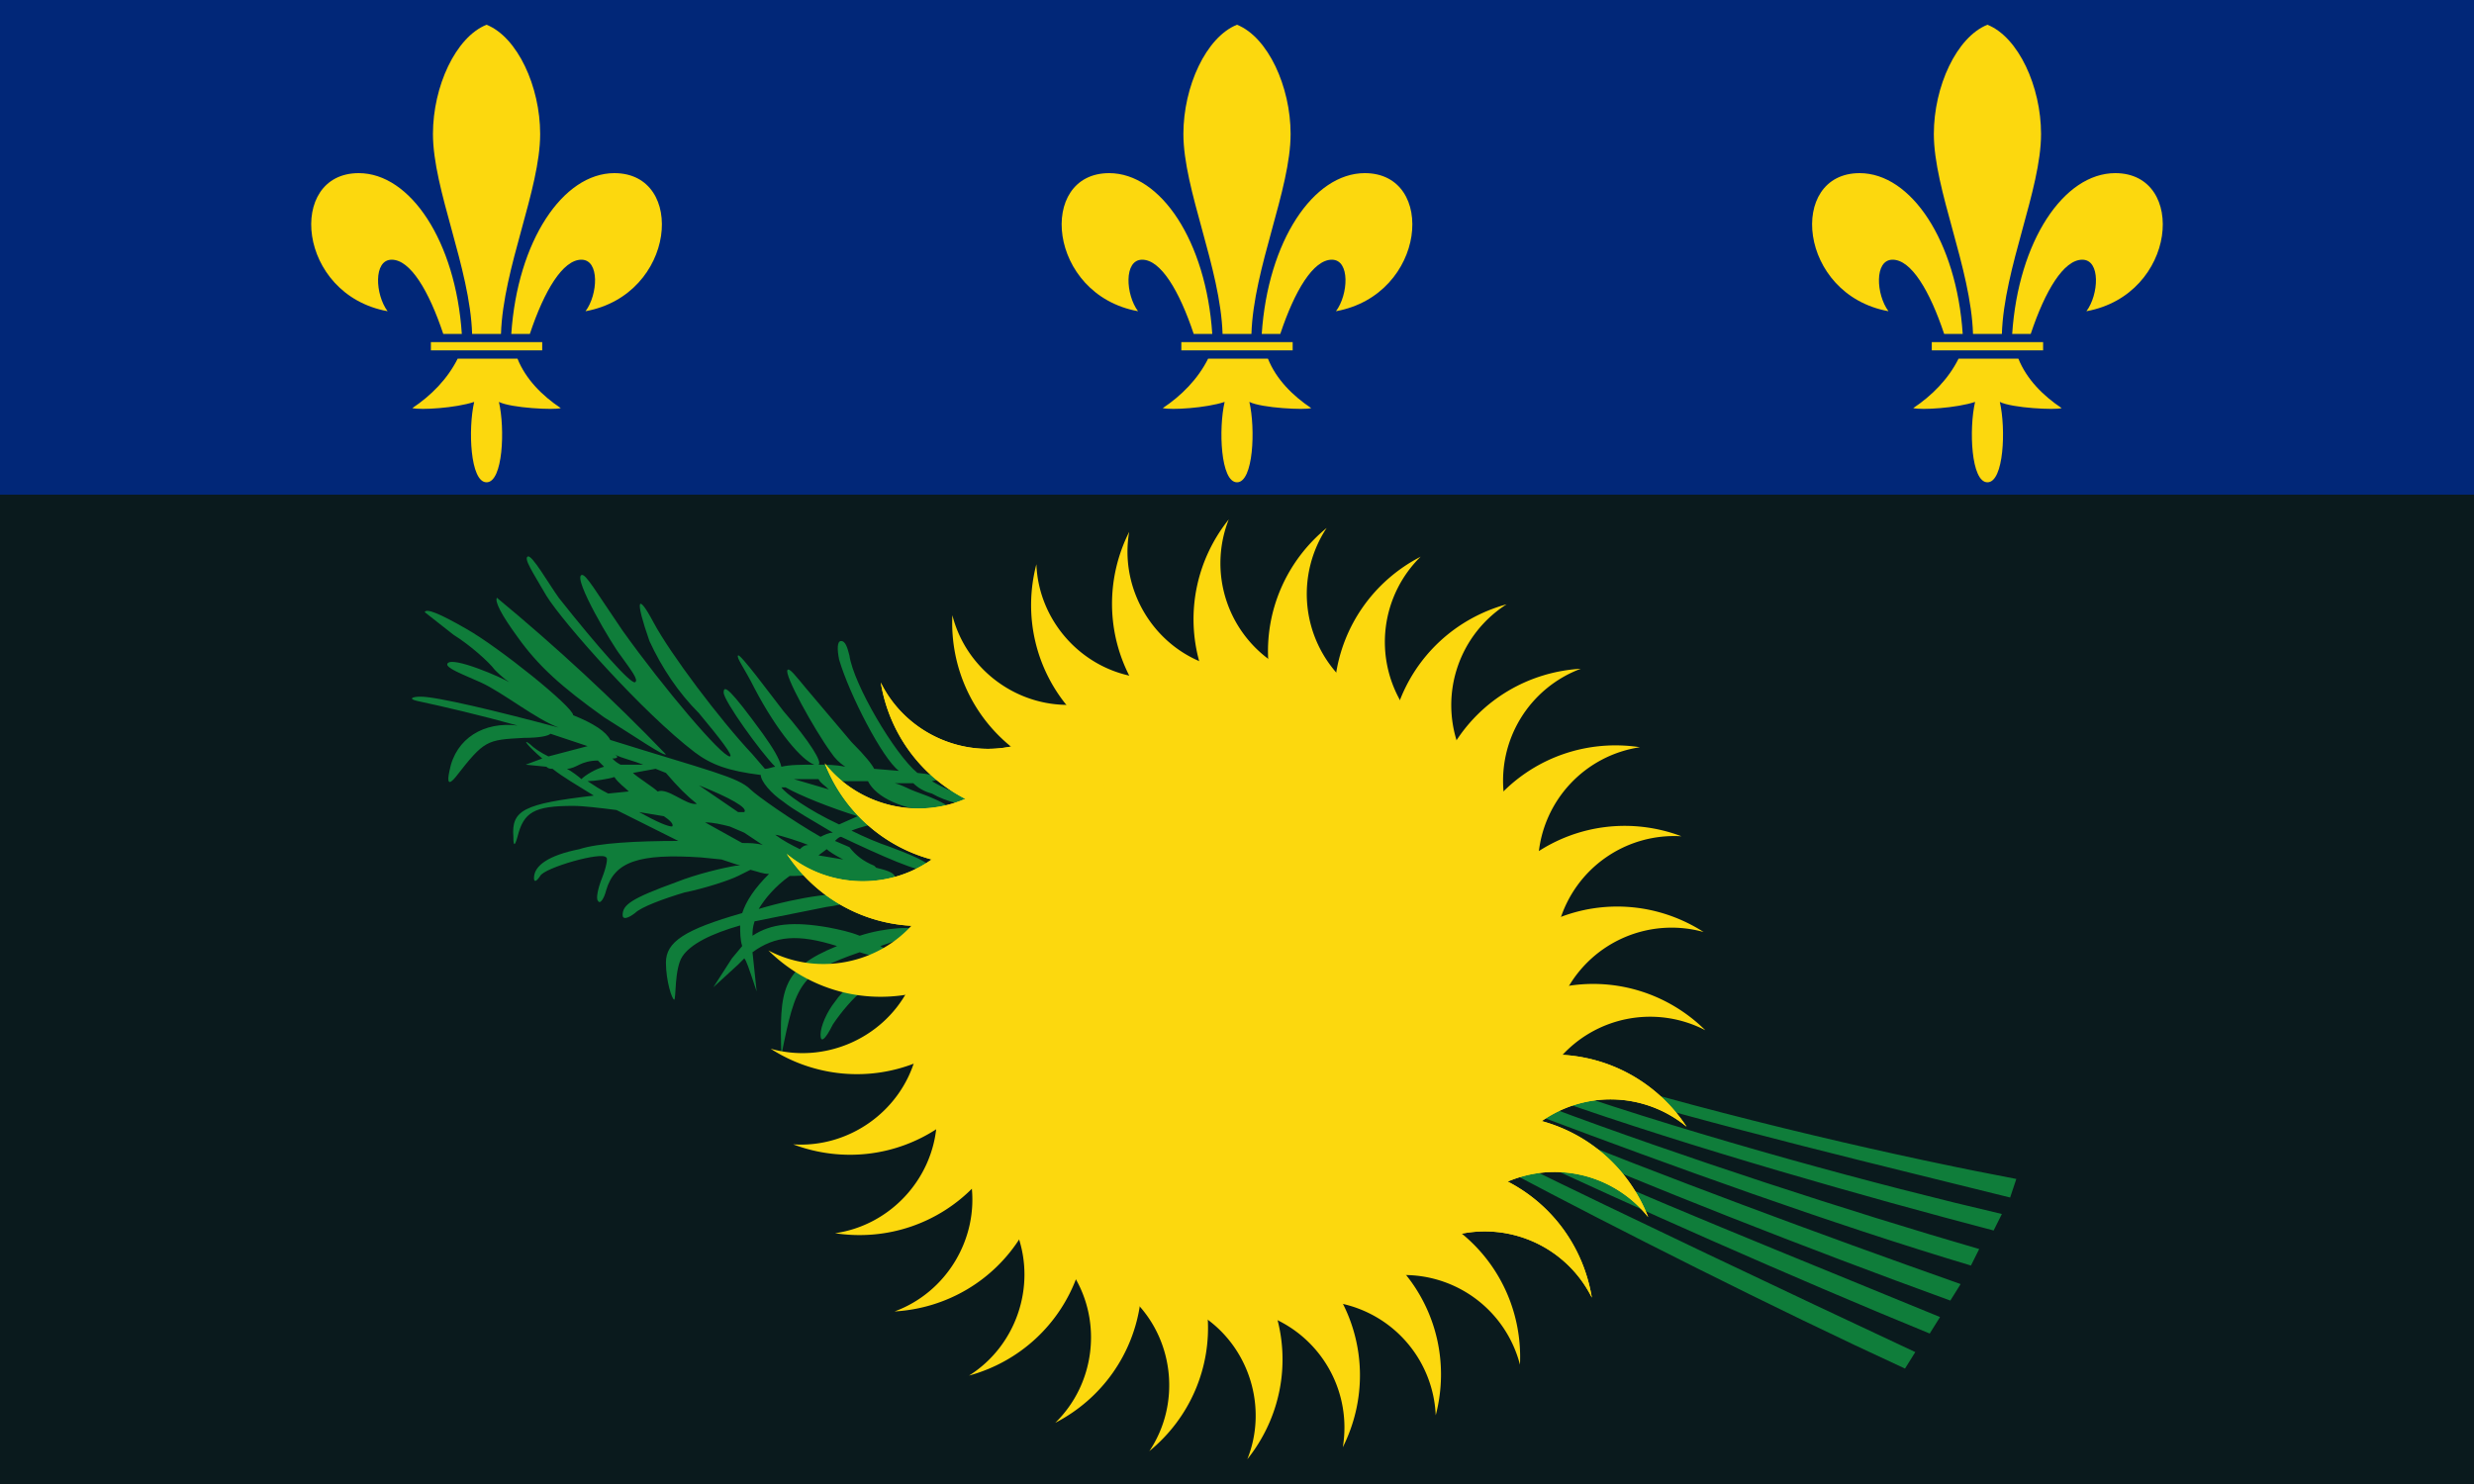 <svg xmlns="http://www.w3.org/2000/svg" xmlns:xlink="http://www.w3.org/1999/xlink" width="1200" height="720"><path fill="#0a1a1d" d="M0 0h1200v720H0Z"/><path fill="#012778" d="M0 0h1200v240H0Z"/><path fill="#0f7d3a" d="m975 581 3-9c-53-10-138-29-217-53l-3 5c76 23 161 43 217 57Zm-8 16 4-8c-60-14-145-37-215-61l-3 5c68 24 153 48 214 64Zm-11 17 4-8c-62-18-145-45-209-69l-3 5c61 23 141 52 208 72Zm-10 17 5-8c-68-24-146-53-205-77l-3 5c53 23 134 55 203 80Zm-10 16 5-8c-68-28-148-60-200-84l-3 5c51 24 132 60 198 87Zm-12 17 5-8c-62-29-142-67-193-92l-3 5c49 26 128 66 191 95ZM402 383l-17-5h12c1 2 3 3 5 5Zm5 17c-15-7-26-15-28-18h2c7 4 22 10 35 14l-9 4Zm2 17-12-2 4-3c1 1 4 3 8 5Zm-21-5c-4-2-8-4-12-7 2 0 14 4 16 5-2 0-3 1-4 2Zm-30-18-19-13c15 6 24 11 22 13h-3Zm-35-28c-26-27-53-52-82-76-1 2 2 8 10 19 10 14 21 24 42 39 16 10 29 19 30 18Zm47 44c-3-1-7-1-10-1l-18-10c4 0 8 1 12 2l7 3 9 6Zm-32-20c-5 1-14-8-19-6-2-2-10-7-12-9l11-2 5 2c6 7 10 11 15 15Zm-37-19c-2-1-3-2-4-3 3 0 3-1 1-2 4 2 9 3 14 5h-11Zm25 30c-2 0-7-2-16-7l12 2c3 2 5 4 4 5Zm72 101c0 4 2 3 6-5 4-6 10-13 14-16 5.3-3.3 5.7-5 1-5-4 0-10 4-14 10-4 5-7 12-7 16ZM295 385c-4-2-7-4-10-6 3 0 10-1 13-2 2 3 5 5 7 7l-10 1Zm-13-7c-1-1-5-4-7-5 2 0 4-1 6-2s5-2 9-2l3 3c-4 1-9 4-11 6Zm97 134c7-35 9-40 38-50 6 2 12 3 18 4 1-2-3-4-8-7 6-2 12-4 18-7 0-3-16-2-28 2-5-2-10-3-15-4-17-3-28-2-37 4 0-2 0-4 1-7l35-7c8-1 14-3 12-5-3-3-25 0-45 6 3-5 8-11 15-16 3 0 7 0 11-1 9 5 43 5 40 1-1-2-5-3-9-4l-1-1c-5-2-9-5-12-9l-7-3c1-1 2-2 3-2 19 9 39 18 42 16s-2-5-18-11c-6-2-13-5-19-8 5-2 10-3 14-4 10 3 17 4 17 3s-7-7-10-8c-14-7-23-12-26-15h13c4 8 17 14 34 15 12 1 6-4-11-10-3-1-6-3-10-4h9c2 2 5 4 9 5 7 4 16 6 21 6s4-1-6-5c-5-2-10-4-15-7 6-1 4-3-7-4-11-9-31-43-33-57-1-4-2-7-4-7s-2 4-1 9c5 17 21 48 29 54l-12-1c-1-2-4-6-11-13l-22-26c-5-6-8-10-9-9-2 2 13 29 21 40 2 3 4 5 7 7-5-1-9-1-13-1 2-1-4-11-17-26-7-9-21-28-22-27s3 6 8 16c11 21 23 35 29 37-6 0-12 0-16 1-1-4-4-9-9-16-16-22-19-24-19-20s18 29 25 36c-1 0-3 1-5 1l-6-7c-16-17-40-49-48-64s-9-11-2 9c6 13 14 25 24 35 10 12 17 21 15 21-4 0-32-33-52-61-13-19-18-28-20-27-4 2 15 34 19 39 5 7 9 12 7 13s-18-17-37-41c-5-7-13-21-15-20s2 7 9 19c8 13 47 57 72 76 8 6 16 9 32 11 0 3 5 9 11 13 5 4 14 9 24 15-2 0-4 1-6 2-14-8-31-20-34-23-6-6-20-9-68-24-2-4-8-8-18-12 0-4-36-33-52-42-12.7-7.3-19.3-10-20-8l14 11c8 5 17 13 20 17 1 1 4 4 7 6-3-2-28-13-30-9-1 2 7 5 16 9 11 5 27 18 38 22-30-8-59-15-67-15-4 0-6 1-2 2 14 3 31 7 49 12-16-2-30 6-33 22-1.3 6-.3 7 3 3 14-18 15-18 33-19 8 0 12-1 13-2l18 6-19 5c-4-2-7-4-9-6-4-3-1 1 6 7l-8 3 10 1c1 1 2 1 3 1 5 4 12 8 20 13-34 4-40 7-39 20 0 4.7.7 4.7 2 0 3-12 8-15 27-15 5 0 13 1 21 2l30 15c-20 0-39 1-48 4-15 3-22 8-22 14 0 2 1 2 3-1 2-4 30-12 32-9 1 0 0 5-2 10s-3 10-2 11c1 2 3-1 4-5 4-14 16-18 46-16l10 1 9 3h-2c-6 1-19 4-29 8-22 8-26 11-26 16 0 2 2 2 6-1 3-3 14-7 24-10 10-2 22-6 26-8l6-3c4 1 6 2 9 2-7 7-11 13-13 19-28 8-37 14-37 24 0 9 3 18 4 18s0-15 4-21 14-11 28-15c0 3 0 7 1 10l-5 6-9 14 12-11 3-3c1 1 2 4 6 16l-2-19c11-8 22-9 41-3-27 11-28 21-27 53Z"/><g fill="#fcd80e"><path id="a" d="M612 162h9c7-21 16-36 25-36s8 17 2 25c44-8 49-67 14-67-25 0-47 33-50 78Zm-19 0h14c1-32 19-70 19-97 0-23-11-47-26-53-15 6-26 30-26 53 0 27 18 65 19 97Zm-20 4v4h54v-4h-54Zm6-4h9c-3-45-25-78-50-78-35 0-30 59 14 67-6-8-7-25 2-25s18 15 25 36Zm21 72c8 0 9-26 6-39 6 3 27 4 30 3-9-6-17-14-21-24h-29c-5 10-13 18-22 24 4 1 21 0 30-3-3 13-2 39 6 39Z"/><use xlink:href="#a" x="-364"/><use xlink:href="#a" x="364"/><g id="d"><g id="c"><path id="b" d="m619 638-2-317a58 58 0 0 1-21-69c-16 20-21 46-14 70l2 317c22 15 31 44 21 69 16-20 21-46 14-70Z"/><use xlink:href="#b" transform="rotate(12 600 480)"/><use xlink:href="#b" transform="rotate(24 600 480)"/></g><use xlink:href="#c" transform="rotate(36 600 480)"/></g><use xlink:href="#d" transform="rotate(72 600 480)"/><use xlink:href="#d" transform="rotate(108 600 480)"/></g></svg>